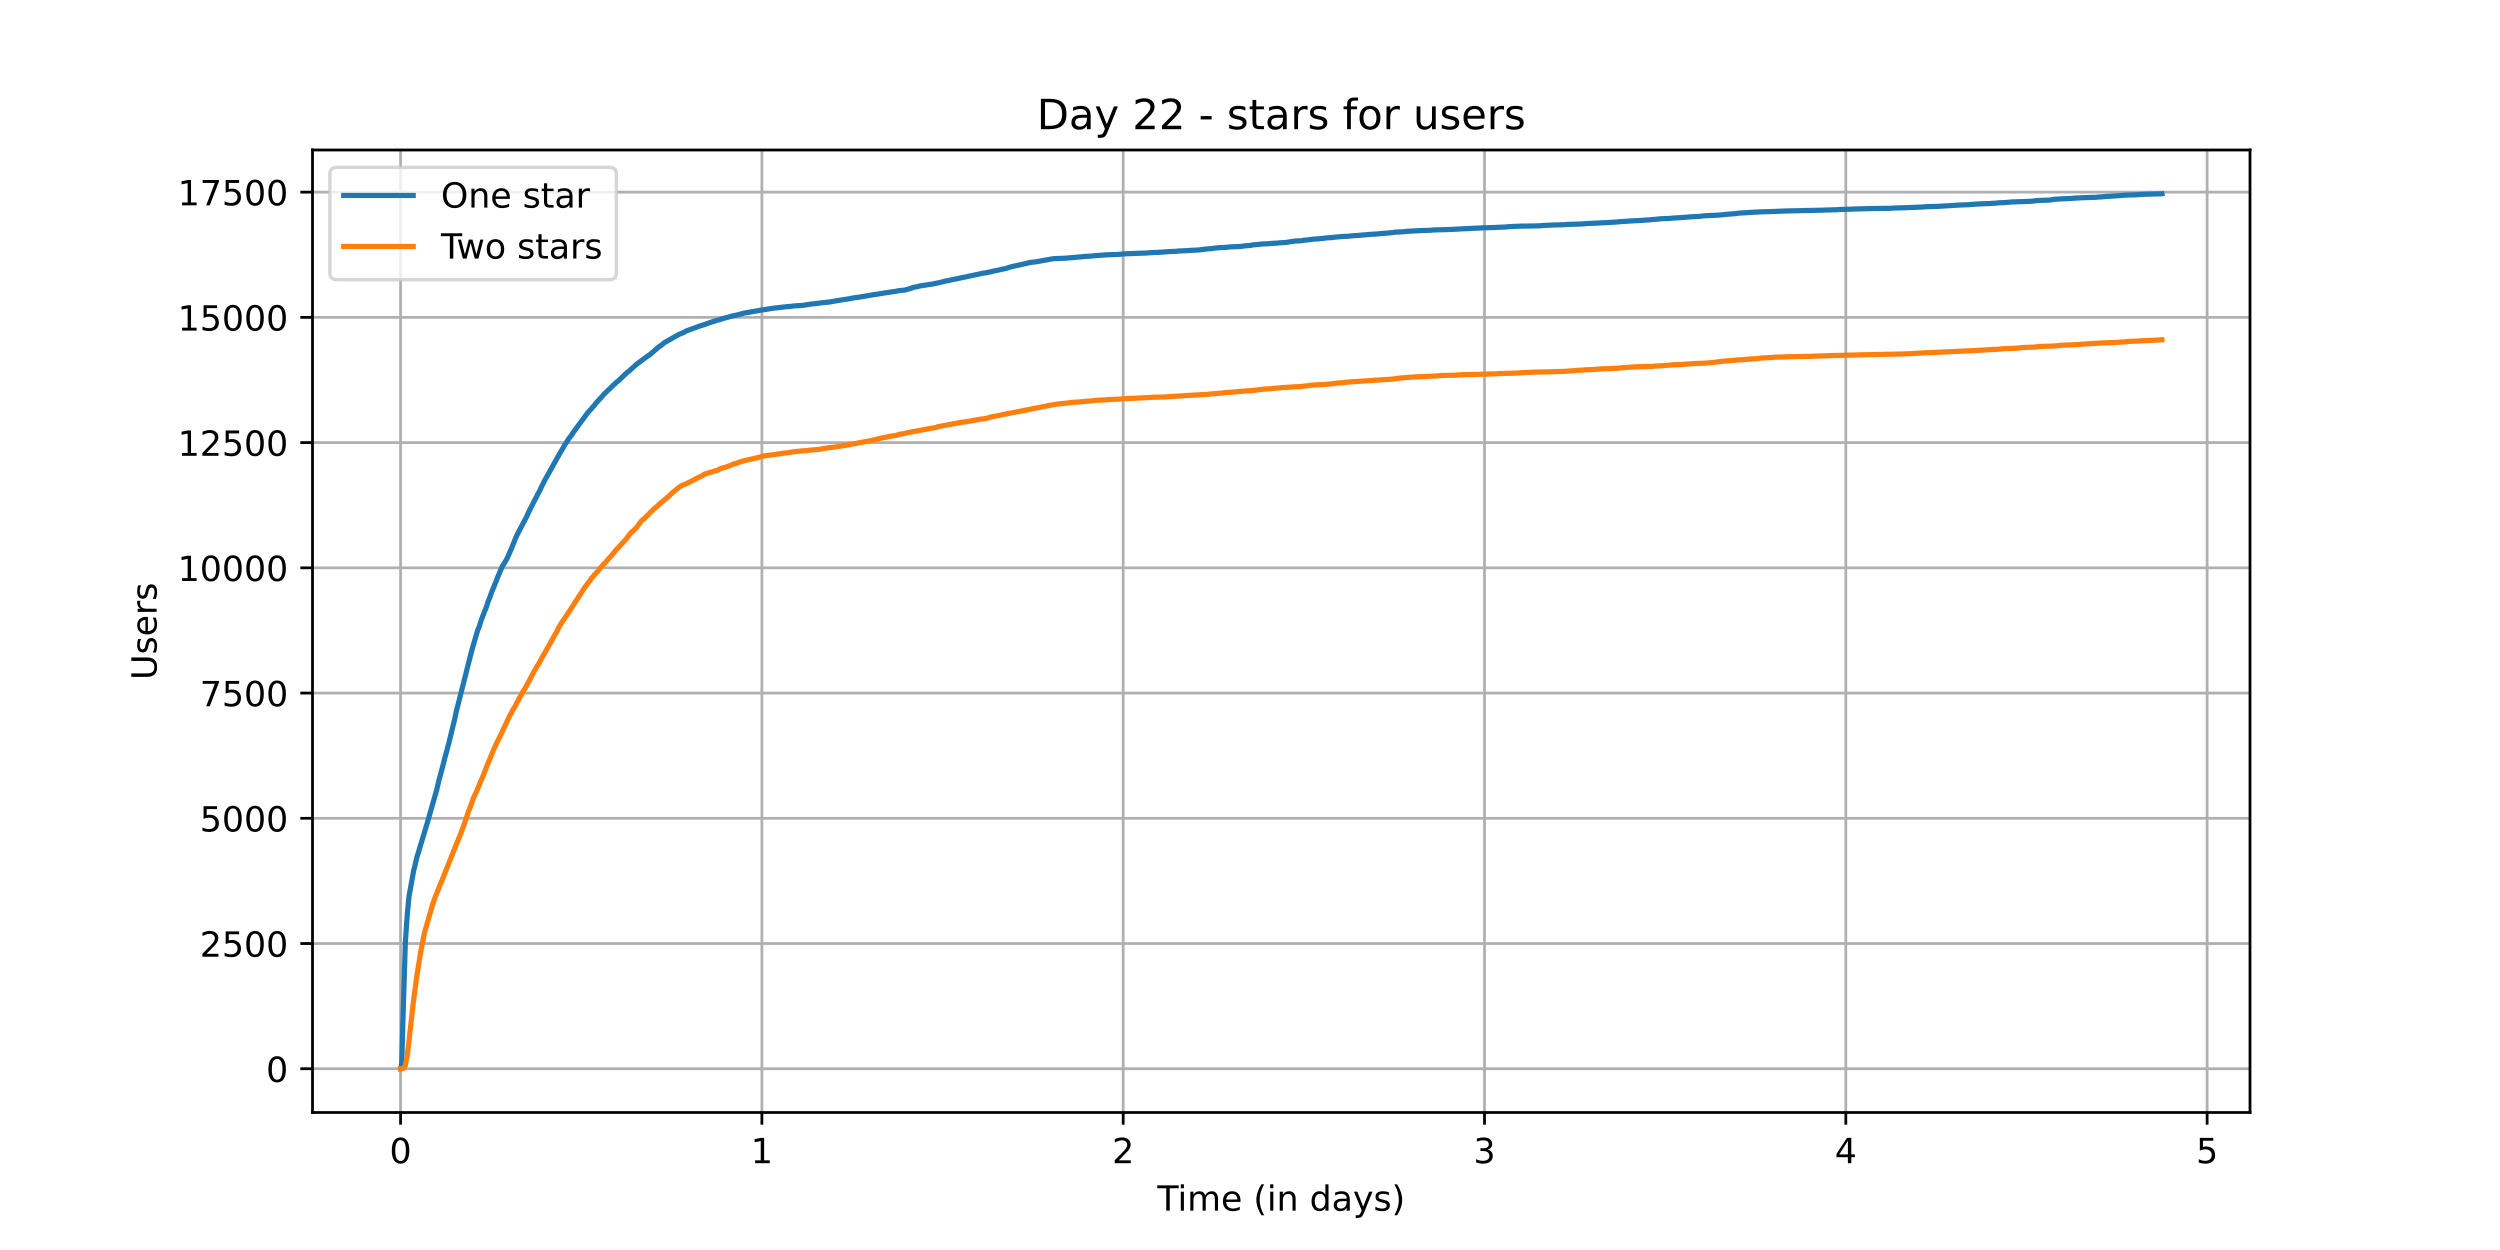 <?xml version="1.0" encoding="utf-8" standalone="no"?>
<!DOCTYPE svg PUBLIC "-//W3C//DTD SVG 1.1//EN"
  "http://www.w3.org/Graphics/SVG/1.1/DTD/svg11.dtd">
<!-- Created with matplotlib (https://matplotlib.org/) -->
<svg height="360pt" version="1.1" viewBox="0 0 720 360" width="720pt" xmlns="http://www.w3.org/2000/svg" xmlns:xlink="http://www.w3.org/1999/xlink">
 <defs>
  <style type="text/css">*{stroke-linecap:butt;stroke-linejoin:round;}</style>
 </defs>
 <g id="figure_1">
  <g id="patch_1">
   <path d="M 0 360 
L 720 360 
L 720 0 
L 0 0 
z
" style="fill:#ffffff;"/>
  </g>
  <g id="axes_1">
   <g id="patch_2">
    <path d="M 90 320.4 
L 648 320.4 
L 648 43.2 
L 90 43.2 
z
" style="fill:#ffffff;"/>
   </g>
   <g id="matplotlib.axis_1">
    <g id="xtick_1">
     <g id="line2d_1">
      <path clip-path="url(#pe15bde3915)" d="M 115.364 320.4 
L 115.364 43.2 
" style="fill:none;stroke:#b0b0b0;stroke-linecap:square;stroke-width:0.8;"/>
     </g>
     <g id="line2d_2">
      <defs>
       <path d="M 0 0 
L 0 3.5 
" id="m583ddffaab" style="stroke:#000000;stroke-width:0.8;"/>
      </defs>
      <g>
       <use style="stroke:#000000;stroke-width:0.8;" x="115.364" xlink:href="#m583ddffaab" y="320.4"/>
      </g>
     </g>
     <g id="text_1">
      <!-- 0 -->
      <g transform="translate(112.182 334.998)scale(0.1 -0.1)">
       <defs>
        <path d="M 31.781 66.406 
Q 24.172 66.406 20.328 58.906 
Q 16.5 51.422 16.5 36.375 
Q 16.5 21.391 20.328 13.891 
Q 24.172 6.391 31.781 6.391 
Q 39.453 6.391 43.281 13.891 
Q 47.125 21.391 47.125 36.375 
Q 47.125 51.422 43.281 58.906 
Q 39.453 66.406 31.781 66.406 
z
M 31.781 74.219 
Q 44.047 74.219 50.516 64.516 
Q 56.984 54.828 56.984 36.375 
Q 56.984 17.969 50.516 8.266 
Q 44.047 -1.422 31.781 -1.422 
Q 19.531 -1.422 13.062 8.266 
Q 6.594 17.969 6.594 36.375 
Q 6.594 54.828 13.062 64.516 
Q 19.531 74.219 31.781 74.219 
z
" id="DejaVuSans-48"/>
       </defs>
       <use xlink:href="#DejaVuSans-48"/>
      </g>
     </g>
    </g>
    <g id="xtick_2">
     <g id="line2d_3">
      <path clip-path="url(#pe15bde3915)" d="M 219.422 320.4 
L 219.422 43.2 
" style="fill:none;stroke:#b0b0b0;stroke-linecap:square;stroke-width:0.8;"/>
     </g>
     <g id="line2d_4">
      <g>
       <use style="stroke:#000000;stroke-width:0.8;" x="219.422" xlink:href="#m583ddffaab" y="320.4"/>
      </g>
     </g>
     <g id="text_2">
      <!-- 1 -->
      <g transform="translate(216.24 334.998)scale(0.1 -0.1)">
       <defs>
        <path d="M 12.406 8.297 
L 28.516 8.297 
L 28.516 63.922 
L 10.984 60.406 
L 10.984 69.391 
L 28.422 72.906 
L 38.281 72.906 
L 38.281 8.297 
L 54.391 8.297 
L 54.391 0 
L 12.406 0 
z
" id="DejaVuSans-49"/>
       </defs>
       <use xlink:href="#DejaVuSans-49"/>
      </g>
     </g>
    </g>
    <g id="xtick_3">
     <g id="line2d_5">
      <path clip-path="url(#pe15bde3915)" d="M 323.479 320.4 
L 323.479 43.2 
" style="fill:none;stroke:#b0b0b0;stroke-linecap:square;stroke-width:0.8;"/>
     </g>
     <g id="line2d_6">
      <g>
       <use style="stroke:#000000;stroke-width:0.8;" x="323.479" xlink:href="#m583ddffaab" y="320.4"/>
      </g>
     </g>
     <g id="text_3">
      <!-- 2 -->
      <g transform="translate(320.298 334.998)scale(0.1 -0.1)">
       <defs>
        <path d="M 19.188 8.297 
L 53.609 8.297 
L 53.609 0 
L 7.328 0 
L 7.328 8.297 
Q 12.938 14.109 22.625 23.891 
Q 32.328 33.688 34.812 36.531 
Q 39.547 41.844 41.422 45.531 
Q 43.312 49.219 43.312 52.781 
Q 43.312 58.594 39.234 62.25 
Q 35.156 65.922 28.609 65.922 
Q 23.969 65.922 18.812 64.312 
Q 13.672 62.703 7.812 59.422 
L 7.812 69.391 
Q 13.766 71.781 18.938 73 
Q 24.125 74.219 28.422 74.219 
Q 39.75 74.219 46.484 68.547 
Q 53.219 62.891 53.219 53.422 
Q 53.219 48.922 51.531 44.891 
Q 49.859 40.875 45.406 35.406 
Q 44.188 33.984 37.641 27.219 
Q 31.109 20.453 19.188 8.297 
z
" id="DejaVuSans-50"/>
       </defs>
       <use xlink:href="#DejaVuSans-50"/>
      </g>
     </g>
    </g>
    <g id="xtick_4">
     <g id="line2d_7">
      <path clip-path="url(#pe15bde3915)" d="M 427.537 320.4 
L 427.537 43.2 
" style="fill:none;stroke:#b0b0b0;stroke-linecap:square;stroke-width:0.8;"/>
     </g>
     <g id="line2d_8">
      <g>
       <use style="stroke:#000000;stroke-width:0.8;" x="427.537" xlink:href="#m583ddffaab" y="320.4"/>
      </g>
     </g>
     <g id="text_4">
      <!-- 3 -->
      <g transform="translate(424.356 334.998)scale(0.1 -0.1)">
       <defs>
        <path d="M 40.578 39.312 
Q 47.656 37.797 51.625 33 
Q 55.609 28.219 55.609 21.188 
Q 55.609 10.406 48.188 4.484 
Q 40.766 -1.422 27.094 -1.422 
Q 22.516 -1.422 17.656 -0.516 
Q 12.797 0.391 7.625 2.203 
L 7.625 11.719 
Q 11.719 9.328 16.594 8.109 
Q 21.484 6.891 26.812 6.891 
Q 36.078 6.891 40.938 10.547 
Q 45.797 14.203 45.797 21.188 
Q 45.797 27.641 41.281 31.266 
Q 36.766 34.906 28.719 34.906 
L 20.219 34.906 
L 20.219 43.016 
L 29.109 43.016 
Q 36.375 43.016 40.234 45.922 
Q 44.094 48.828 44.094 54.297 
Q 44.094 59.906 40.109 62.906 
Q 36.141 65.922 28.719 65.922 
Q 24.656 65.922 20.016 65.031 
Q 15.375 64.156 9.812 62.312 
L 9.812 71.094 
Q 15.438 72.656 20.344 73.438 
Q 25.25 74.219 29.594 74.219 
Q 40.828 74.219 47.359 69.109 
Q 53.906 64.016 53.906 55.328 
Q 53.906 49.266 50.438 45.094 
Q 46.969 40.922 40.578 39.312 
z
" id="DejaVuSans-51"/>
       </defs>
       <use xlink:href="#DejaVuSans-51"/>
      </g>
     </g>
    </g>
    <g id="xtick_5">
     <g id="line2d_9">
      <path clip-path="url(#pe15bde3915)" d="M 531.595 320.4 
L 531.595 43.2 
" style="fill:none;stroke:#b0b0b0;stroke-linecap:square;stroke-width:0.8;"/>
     </g>
     <g id="line2d_10">
      <g>
       <use style="stroke:#000000;stroke-width:0.8;" x="531.595" xlink:href="#m583ddffaab" y="320.4"/>
      </g>
     </g>
     <g id="text_5">
      <!-- 4 -->
      <g transform="translate(528.414 334.998)scale(0.1 -0.1)">
       <defs>
        <path d="M 37.797 64.312 
L 12.891 25.391 
L 37.797 25.391 
z
M 35.203 72.906 
L 47.609 72.906 
L 47.609 25.391 
L 58.016 25.391 
L 58.016 17.188 
L 47.609 17.188 
L 47.609 0 
L 37.797 0 
L 37.797 17.188 
L 4.891 17.188 
L 4.891 26.703 
z
" id="DejaVuSans-52"/>
       </defs>
       <use xlink:href="#DejaVuSans-52"/>
      </g>
     </g>
    </g>
    <g id="xtick_6">
     <g id="line2d_11">
      <path clip-path="url(#pe15bde3915)" d="M 635.653 320.4 
L 635.653 43.2 
" style="fill:none;stroke:#b0b0b0;stroke-linecap:square;stroke-width:0.8;"/>
     </g>
     <g id="line2d_12">
      <g>
       <use style="stroke:#000000;stroke-width:0.8;" x="635.653" xlink:href="#m583ddffaab" y="320.4"/>
      </g>
     </g>
     <g id="text_6">
      <!-- 5 -->
      <g transform="translate(632.472 334.998)scale(0.1 -0.1)">
       <defs>
        <path d="M 10.797 72.906 
L 49.516 72.906 
L 49.516 64.594 
L 19.828 64.594 
L 19.828 46.734 
Q 21.969 47.469 24.109 47.828 
Q 26.266 48.188 28.422 48.188 
Q 40.625 48.188 47.75 41.5 
Q 54.891 34.812 54.891 23.391 
Q 54.891 11.625 47.562 5.094 
Q 40.234 -1.422 26.906 -1.422 
Q 22.312 -1.422 17.547 -0.641 
Q 12.797 0.141 7.719 1.703 
L 7.719 11.625 
Q 12.109 9.234 16.797 8.062 
Q 21.484 6.891 26.703 6.891 
Q 35.156 6.891 40.078 11.328 
Q 45.016 15.766 45.016 23.391 
Q 45.016 31 40.078 35.438 
Q 35.156 39.891 26.703 39.891 
Q 22.75 39.891 18.812 39.016 
Q 14.891 38.141 10.797 36.281 
z
" id="DejaVuSans-53"/>
       </defs>
       <use xlink:href="#DejaVuSans-53"/>
      </g>
     </g>
    </g>
    <g id="text_7">
     <!-- Time (in days) -->
     <g transform="translate(333.327 348.677)scale(0.1 -0.1)">
      <defs>
       <path d="M -0.297 72.906 
L 61.375 72.906 
L 61.375 64.594 
L 35.5 64.594 
L 35.5 0 
L 25.594 0 
L 25.594 64.594 
L -0.297 64.594 
z
" id="DejaVuSans-84"/>
       <path d="M 9.422 54.688 
L 18.406 54.688 
L 18.406 0 
L 9.422 0 
z
M 9.422 75.984 
L 18.406 75.984 
L 18.406 64.594 
L 9.422 64.594 
z
" id="DejaVuSans-105"/>
       <path d="M 52 44.188 
Q 55.375 50.25 60.062 53.125 
Q 64.75 56 71.094 56 
Q 79.641 56 84.281 50.016 
Q 88.922 44.047 88.922 33.016 
L 88.922 0 
L 79.891 0 
L 79.891 32.719 
Q 79.891 40.578 77.094 44.375 
Q 74.312 48.188 68.609 48.188 
Q 61.625 48.188 57.562 43.547 
Q 53.516 38.922 53.516 30.906 
L 53.516 0 
L 44.484 0 
L 44.484 32.719 
Q 44.484 40.625 41.703 44.406 
Q 38.922 48.188 33.109 48.188 
Q 26.219 48.188 22.156 43.531 
Q 18.109 38.875 18.109 30.906 
L 18.109 0 
L 9.078 0 
L 9.078 54.688 
L 18.109 54.688 
L 18.109 46.188 
Q 21.188 51.219 25.484 53.609 
Q 29.781 56 35.688 56 
Q 41.656 56 45.828 52.969 
Q 50 49.953 52 44.188 
z
" id="DejaVuSans-109"/>
       <path d="M 56.203 29.594 
L 56.203 25.203 
L 14.891 25.203 
Q 15.484 15.922 20.484 11.062 
Q 25.484 6.203 34.422 6.203 
Q 39.594 6.203 44.453 7.469 
Q 49.312 8.734 54.109 11.281 
L 54.109 2.781 
Q 49.266 0.734 44.188 -0.344 
Q 39.109 -1.422 33.891 -1.422 
Q 20.797 -1.422 13.156 6.188 
Q 5.516 13.812 5.516 26.812 
Q 5.516 40.234 12.766 48.109 
Q 20.016 56 32.328 56 
Q 43.359 56 49.781 48.891 
Q 56.203 41.797 56.203 29.594 
z
M 47.219 32.234 
Q 47.125 39.594 43.094 43.984 
Q 39.062 48.391 32.422 48.391 
Q 24.906 48.391 20.391 44.141 
Q 15.875 39.891 15.188 32.172 
z
" id="DejaVuSans-101"/>
       <path id="DejaVuSans-32"/>
       <path d="M 31 75.875 
Q 24.469 64.656 21.281 53.656 
Q 18.109 42.672 18.109 31.391 
Q 18.109 20.125 21.312 9.062 
Q 24.516 -2 31 -13.188 
L 23.188 -13.188 
Q 15.875 -1.703 12.234 9.375 
Q 8.594 20.453 8.594 31.391 
Q 8.594 42.281 12.203 53.312 
Q 15.828 64.359 23.188 75.875 
z
" id="DejaVuSans-40"/>
       <path d="M 54.891 33.016 
L 54.891 0 
L 45.906 0 
L 45.906 32.719 
Q 45.906 40.484 42.875 44.328 
Q 39.844 48.188 33.797 48.188 
Q 26.516 48.188 22.312 43.547 
Q 18.109 38.922 18.109 30.906 
L 18.109 0 
L 9.078 0 
L 9.078 54.688 
L 18.109 54.688 
L 18.109 46.188 
Q 21.344 51.125 25.703 53.562 
Q 30.078 56 35.797 56 
Q 45.219 56 50.047 50.172 
Q 54.891 44.344 54.891 33.016 
z
" id="DejaVuSans-110"/>
       <path d="M 45.406 46.391 
L 45.406 75.984 
L 54.391 75.984 
L 54.391 0 
L 45.406 0 
L 45.406 8.203 
Q 42.578 3.328 38.25 0.953 
Q 33.938 -1.422 27.875 -1.422 
Q 17.969 -1.422 11.734 6.484 
Q 5.516 14.406 5.516 27.297 
Q 5.516 40.188 11.734 48.094 
Q 17.969 56 27.875 56 
Q 33.938 56 38.25 53.625 
Q 42.578 51.266 45.406 46.391 
z
M 14.797 27.297 
Q 14.797 17.391 18.875 11.75 
Q 22.953 6.109 30.078 6.109 
Q 37.203 6.109 41.297 11.75 
Q 45.406 17.391 45.406 27.297 
Q 45.406 37.203 41.297 42.844 
Q 37.203 48.484 30.078 48.484 
Q 22.953 48.484 18.875 42.844 
Q 14.797 37.203 14.797 27.297 
z
" id="DejaVuSans-100"/>
       <path d="M 34.281 27.484 
Q 23.391 27.484 19.188 25 
Q 14.984 22.516 14.984 16.5 
Q 14.984 11.719 18.141 8.906 
Q 21.297 6.109 26.703 6.109 
Q 34.188 6.109 38.703 11.406 
Q 43.219 16.703 43.219 25.484 
L 43.219 27.484 
z
M 52.203 31.203 
L 52.203 0 
L 43.219 0 
L 43.219 8.297 
Q 40.141 3.328 35.547 0.953 
Q 30.953 -1.422 24.312 -1.422 
Q 15.922 -1.422 10.953 3.297 
Q 6 8.016 6 15.922 
Q 6 25.141 12.172 29.828 
Q 18.359 34.516 30.609 34.516 
L 43.219 34.516 
L 43.219 35.406 
Q 43.219 41.609 39.141 45 
Q 35.062 48.391 27.688 48.391 
Q 23 48.391 18.547 47.266 
Q 14.109 46.141 10.016 43.891 
L 10.016 52.203 
Q 14.938 54.109 19.578 55.047 
Q 24.219 56 28.609 56 
Q 40.484 56 46.344 49.844 
Q 52.203 43.703 52.203 31.203 
z
" id="DejaVuSans-97"/>
       <path d="M 32.172 -5.078 
Q 28.375 -14.844 24.75 -17.812 
Q 21.141 -20.797 15.094 -20.797 
L 7.906 -20.797 
L 7.906 -13.281 
L 13.188 -13.281 
Q 16.891 -13.281 18.938 -11.516 
Q 21 -9.766 23.484 -3.219 
L 25.094 0.875 
L 2.984 54.688 
L 12.5 54.688 
L 29.594 11.922 
L 46.688 54.688 
L 56.203 54.688 
z
" id="DejaVuSans-121"/>
       <path d="M 44.281 53.078 
L 44.281 44.578 
Q 40.484 46.531 36.375 47.5 
Q 32.281 48.484 27.875 48.484 
Q 21.188 48.484 17.844 46.438 
Q 14.5 44.391 14.5 40.281 
Q 14.5 37.156 16.891 35.375 
Q 19.281 33.594 26.516 31.984 
L 29.594 31.297 
Q 39.156 29.25 43.188 25.516 
Q 47.219 21.781 47.219 15.094 
Q 47.219 7.469 41.188 3.016 
Q 35.156 -1.422 24.609 -1.422 
Q 20.219 -1.422 15.453 -0.562 
Q 10.688 0.297 5.422 2 
L 5.422 11.281 
Q 10.406 8.688 15.234 7.391 
Q 20.062 6.109 24.812 6.109 
Q 31.156 6.109 34.562 8.281 
Q 37.984 10.453 37.984 14.406 
Q 37.984 18.062 35.516 20.016 
Q 33.062 21.969 24.703 23.781 
L 21.578 24.516 
Q 13.234 26.266 9.516 29.906 
Q 5.812 33.547 5.812 39.891 
Q 5.812 47.609 11.281 51.797 
Q 16.75 56 26.812 56 
Q 31.781 56 36.172 55.266 
Q 40.578 54.547 44.281 53.078 
z
" id="DejaVuSans-115"/>
       <path d="M 8.016 75.875 
L 15.828 75.875 
Q 23.141 64.359 26.781 53.312 
Q 30.422 42.281 30.422 31.391 
Q 30.422 20.453 26.781 9.375 
Q 23.141 -1.703 15.828 -13.188 
L 8.016 -13.188 
Q 14.5 -2 17.703 9.062 
Q 20.906 20.125 20.906 31.391 
Q 20.906 42.672 17.703 53.656 
Q 14.5 64.656 8.016 75.875 
z
" id="DejaVuSans-41"/>
      </defs>
      <use xlink:href="#DejaVuSans-84"/>
      <use x="57.959" xlink:href="#DejaVuSans-105"/>
      <use x="85.742" xlink:href="#DejaVuSans-109"/>
      <use x="183.154" xlink:href="#DejaVuSans-101"/>
      <use x="244.678" xlink:href="#DejaVuSans-32"/>
      <use x="276.465" xlink:href="#DejaVuSans-40"/>
      <use x="315.479" xlink:href="#DejaVuSans-105"/>
      <use x="343.262" xlink:href="#DejaVuSans-110"/>
      <use x="406.641" xlink:href="#DejaVuSans-32"/>
      <use x="438.428" xlink:href="#DejaVuSans-100"/>
      <use x="501.904" xlink:href="#DejaVuSans-97"/>
      <use x="563.184" xlink:href="#DejaVuSans-121"/>
      <use x="622.363" xlink:href="#DejaVuSans-115"/>
      <use x="674.463" xlink:href="#DejaVuSans-41"/>
     </g>
    </g>
   </g>
   <g id="matplotlib.axis_2">
    <g id="ytick_1">
     <g id="line2d_13">
      <path clip-path="url(#pe15bde3915)" d="M 90 307.8 
L 648 307.8 
" style="fill:none;stroke:#b0b0b0;stroke-linecap:square;stroke-width:0.8;"/>
     </g>
     <g id="line2d_14">
      <defs>
       <path d="M 0 0 
L -3.5 0 
" id="m3db4c69e76" style="stroke:#000000;stroke-width:0.8;"/>
      </defs>
      <g>
       <use style="stroke:#000000;stroke-width:0.8;" x="90" xlink:href="#m3db4c69e76" y="307.8"/>
      </g>
     </g>
     <g id="text_8">
      <!-- 0 -->
      <g transform="translate(76.638 311.599)scale(0.1 -0.1)">
       <use xlink:href="#DejaVuSans-48"/>
      </g>
     </g>
    </g>
    <g id="ytick_2">
     <g id="line2d_15">
      <path clip-path="url(#pe15bde3915)" d="M 90 271.734 
L 648 271.734 
" style="fill:none;stroke:#b0b0b0;stroke-linecap:square;stroke-width:0.8;"/>
     </g>
     <g id="line2d_16">
      <g>
       <use style="stroke:#000000;stroke-width:0.8;" x="90" xlink:href="#m3db4c69e76" y="271.734"/>
      </g>
     </g>
     <g id="text_9">
      <!-- 2500 -->
      <g transform="translate(57.55 275.533)scale(0.1 -0.1)">
       <use xlink:href="#DejaVuSans-50"/>
       <use x="63.623" xlink:href="#DejaVuSans-53"/>
       <use x="127.246" xlink:href="#DejaVuSans-48"/>
       <use x="190.869" xlink:href="#DejaVuSans-48"/>
      </g>
     </g>
    </g>
    <g id="ytick_3">
     <g id="line2d_17">
      <path clip-path="url(#pe15bde3915)" d="M 90 235.668 
L 648 235.668 
" style="fill:none;stroke:#b0b0b0;stroke-linecap:square;stroke-width:0.8;"/>
     </g>
     <g id="line2d_18">
      <g>
       <use style="stroke:#000000;stroke-width:0.8;" x="90" xlink:href="#m3db4c69e76" y="235.668"/>
      </g>
     </g>
     <g id="text_10">
      <!-- 5000 -->
      <g transform="translate(57.55 239.467)scale(0.1 -0.1)">
       <use xlink:href="#DejaVuSans-53"/>
       <use x="63.623" xlink:href="#DejaVuSans-48"/>
       <use x="127.246" xlink:href="#DejaVuSans-48"/>
       <use x="190.869" xlink:href="#DejaVuSans-48"/>
      </g>
     </g>
    </g>
    <g id="ytick_4">
     <g id="line2d_19">
      <path clip-path="url(#pe15bde3915)" d="M 90 199.602 
L 648 199.602 
" style="fill:none;stroke:#b0b0b0;stroke-linecap:square;stroke-width:0.8;"/>
     </g>
     <g id="line2d_20">
      <g>
       <use style="stroke:#000000;stroke-width:0.8;" x="90" xlink:href="#m3db4c69e76" y="199.602"/>
      </g>
     </g>
     <g id="text_11">
      <!-- 7500 -->
      <g transform="translate(57.55 203.401)scale(0.1 -0.1)">
       <defs>
        <path d="M 8.203 72.906 
L 55.078 72.906 
L 55.078 68.703 
L 28.609 0 
L 18.312 0 
L 43.219 64.594 
L 8.203 64.594 
z
" id="DejaVuSans-55"/>
       </defs>
       <use xlink:href="#DejaVuSans-55"/>
       <use x="63.623" xlink:href="#DejaVuSans-53"/>
       <use x="127.246" xlink:href="#DejaVuSans-48"/>
       <use x="190.869" xlink:href="#DejaVuSans-48"/>
      </g>
     </g>
    </g>
    <g id="ytick_5">
     <g id="line2d_21">
      <path clip-path="url(#pe15bde3915)" d="M 90 163.536 
L 648 163.536 
" style="fill:none;stroke:#b0b0b0;stroke-linecap:square;stroke-width:0.8;"/>
     </g>
     <g id="line2d_22">
      <g>
       <use style="stroke:#000000;stroke-width:0.8;" x="90" xlink:href="#m3db4c69e76" y="163.536"/>
      </g>
     </g>
     <g id="text_12">
      <!-- 10000 -->
      <g transform="translate(51.188 167.335)scale(0.1 -0.1)">
       <use xlink:href="#DejaVuSans-49"/>
       <use x="63.623" xlink:href="#DejaVuSans-48"/>
       <use x="127.246" xlink:href="#DejaVuSans-48"/>
       <use x="190.869" xlink:href="#DejaVuSans-48"/>
       <use x="254.492" xlink:href="#DejaVuSans-48"/>
      </g>
     </g>
    </g>
    <g id="ytick_6">
     <g id="line2d_23">
      <path clip-path="url(#pe15bde3915)" d="M 90 127.47 
L 648 127.47 
" style="fill:none;stroke:#b0b0b0;stroke-linecap:square;stroke-width:0.8;"/>
     </g>
     <g id="line2d_24">
      <g>
       <use style="stroke:#000000;stroke-width:0.8;" x="90" xlink:href="#m3db4c69e76" y="127.47"/>
      </g>
     </g>
     <g id="text_13">
      <!-- 12500 -->
      <g transform="translate(51.188 131.269)scale(0.1 -0.1)">
       <use xlink:href="#DejaVuSans-49"/>
       <use x="63.623" xlink:href="#DejaVuSans-50"/>
       <use x="127.246" xlink:href="#DejaVuSans-53"/>
       <use x="190.869" xlink:href="#DejaVuSans-48"/>
       <use x="254.492" xlink:href="#DejaVuSans-48"/>
      </g>
     </g>
    </g>
    <g id="ytick_7">
     <g id="line2d_25">
      <path clip-path="url(#pe15bde3915)" d="M 90 91.404 
L 648 91.404 
" style="fill:none;stroke:#b0b0b0;stroke-linecap:square;stroke-width:0.8;"/>
     </g>
     <g id="line2d_26">
      <g>
       <use style="stroke:#000000;stroke-width:0.8;" x="90" xlink:href="#m3db4c69e76" y="91.404"/>
      </g>
     </g>
     <g id="text_14">
      <!-- 15000 -->
      <g transform="translate(51.188 95.204)scale(0.1 -0.1)">
       <use xlink:href="#DejaVuSans-49"/>
       <use x="63.623" xlink:href="#DejaVuSans-53"/>
       <use x="127.246" xlink:href="#DejaVuSans-48"/>
       <use x="190.869" xlink:href="#DejaVuSans-48"/>
       <use x="254.492" xlink:href="#DejaVuSans-48"/>
      </g>
     </g>
    </g>
    <g id="ytick_8">
     <g id="line2d_27">
      <path clip-path="url(#pe15bde3915)" d="M 90 55.338 
L 648 55.338 
" style="fill:none;stroke:#b0b0b0;stroke-linecap:square;stroke-width:0.8;"/>
     </g>
     <g id="line2d_28">
      <g>
       <use style="stroke:#000000;stroke-width:0.8;" x="90" xlink:href="#m3db4c69e76" y="55.338"/>
      </g>
     </g>
     <g id="text_15">
      <!-- 17500 -->
      <g transform="translate(51.188 59.138)scale(0.1 -0.1)">
       <use xlink:href="#DejaVuSans-49"/>
       <use x="63.623" xlink:href="#DejaVuSans-55"/>
       <use x="127.246" xlink:href="#DejaVuSans-53"/>
       <use x="190.869" xlink:href="#DejaVuSans-48"/>
       <use x="254.492" xlink:href="#DejaVuSans-48"/>
      </g>
     </g>
    </g>
    <g id="text_16">
     <!-- Users -->
     <g transform="translate(45.108 195.801)rotate(-90)scale(0.1 -0.1)">
      <defs>
       <path d="M 8.688 72.906 
L 18.609 72.906 
L 18.609 28.609 
Q 18.609 16.891 22.844 11.734 
Q 27.094 6.594 36.625 6.594 
Q 46.094 6.594 50.344 11.734 
Q 54.594 16.891 54.594 28.609 
L 54.594 72.906 
L 64.5 72.906 
L 64.5 27.391 
Q 64.5 13.141 57.438 5.859 
Q 50.391 -1.422 36.625 -1.422 
Q 22.797 -1.422 15.734 5.859 
Q 8.688 13.141 8.688 27.391 
z
" id="DejaVuSans-85"/>
       <path d="M 41.109 46.297 
Q 39.594 47.172 37.812 47.578 
Q 36.031 48 33.891 48 
Q 26.266 48 22.188 43.047 
Q 18.109 38.094 18.109 28.812 
L 18.109 0 
L 9.078 0 
L 9.078 54.688 
L 18.109 54.688 
L 18.109 46.188 
Q 20.953 51.172 25.484 53.578 
Q 30.031 56 36.531 56 
Q 37.453 56 38.578 55.875 
Q 39.703 55.766 41.062 55.516 
z
" id="DejaVuSans-114"/>
      </defs>
      <use xlink:href="#DejaVuSans-85"/>
      <use x="73.193" xlink:href="#DejaVuSans-115"/>
      <use x="125.293" xlink:href="#DejaVuSans-101"/>
      <use x="186.816" xlink:href="#DejaVuSans-114"/>
      <use x="227.93" xlink:href="#DejaVuSans-115"/>
     </g>
    </g>
   </g>
   <g id="line2d_29">
    <path clip-path="url(#pe15bde3915)" d="M 115.364 307.8 
L 115.514 307.8 
L 115.585 307.627 
L 115.729 305.362 
L 116.015 294.845 
L 116.732 271.518 
L 117.304 263.266 
L 117.806 258.101 
L 119.166 250.571 
L 119.309 250.109 
L 120.097 246.776 
L 120.456 245.637 
L 123.32 236.115 
L 123.677 234.817 
L 124.323 232.552 
L 125.755 227.56 
L 126.399 224.791 
L 126.686 223.752 
L 127.76 219.727 
L 128.19 217.967 
L 128.691 216.207 
L 129.12 214.476 
L 129.192 214.331 
L 129.479 213.12 
L 130.911 207.263 
L 131.484 204.565 
L 131.842 203.238 
L 135.566 188.537 
L 135.995 186.878 
L 137.57 181.526 
L 138 180.502 
L 138.644 178.453 
L 138.788 178.121 
L 139.289 176.78 
L 139.718 175.698 
L 140.148 174.645 
L 140.506 173.418 
L 141.079 172.033 
L 141.653 170.389 
L 143.012 167.085 
L 143.442 165.917 
L 143.729 165.296 
L 144.731 162.945 
L 145.089 162.498 
L 145.448 161.819 
L 145.734 161.43 
L 146.306 160.233 
L 147.237 158.126 
L 147.811 156.669 
L 148.096 156.02 
L 148.526 154.852 
L 148.598 154.779 
L 148.956 153.943 
L 151.606 148.937 
L 152.107 147.826 
L 152.537 146.917 
L 154.04 143.96 
L 154.255 143.556 
L 154.541 143.065 
L 154.827 142.387 
L 155.043 142.055 
L 155.544 141.118 
L 156.045 139.935 
L 156.332 139.459 
L 156.833 138.434 
L 161.273 130.485 
L 161.416 130.269 
L 161.918 129.418 
L 162.491 128.408 
L 163.636 126.605 
L 164.137 125.912 
L 164.567 125.364 
L 165.284 124.282 
L 169.367 118.713 
L 169.581 118.526 
L 169.868 118.194 
L 170.226 117.819 
L 170.369 117.689 
L 170.655 117.271 
L 171.157 116.78 
L 171.587 116.146 
L 173.449 114.14 
L 173.807 113.664 
L 176.959 110.635 
L 177.03 110.635 
L 177.389 110.216 
L 177.89 109.841 
L 178.106 109.654 
L 180.541 107.331 
L 181.114 106.913 
L 181.401 106.653 
L 181.758 106.321 
L 183.048 105.181 
L 183.406 104.85 
L 183.622 104.677 
L 184.051 104.388 
L 184.839 103.782 
L 185.126 103.566 
L 185.269 103.465 
L 186.701 102.412 
L 186.917 102.354 
L 189.424 100.176 
L 189.711 99.93 
L 189.854 99.858 
L 190.141 99.598 
L 190.426 99.454 
L 191.358 98.675 
L 194.296 97.016 
L 194.797 96.713 
L 195.227 96.497 
L 195.441 96.353 
L 196.158 96.05 
L 196.659 95.862 
L 196.874 95.775 
L 197.232 95.559 
L 197.519 95.372 
L 198.092 95.155 
L 201.028 94.073 
L 201.817 93.814 
L 203.106 93.41 
L 203.607 93.208 
L 205.255 92.645 
L 205.541 92.544 
L 206.473 92.255 
L 207.045 92.126 
L 207.404 92.039 
L 207.619 91.909 
L 208.049 91.808 
L 208.551 91.635 
L 208.98 91.534 
L 210.126 91.217 
L 210.484 91.087 
L 210.985 91 
L 211.344 90.899 
L 211.916 90.798 
L 213.85 90.308 
L 214.136 90.207 
L 218.718 89.399 
L 219.148 89.327 
L 219.435 89.284 
L 220.079 89.183 
L 222.872 88.735 
L 223.874 88.649 
L 224.304 88.591 
L 225.092 88.49 
L 226.095 88.389 
L 227.026 88.288 
L 227.885 88.216 
L 228.601 88.115 
L 229.389 88.057 
L 230.892 87.971 
L 231.251 87.942 
L 233.685 87.552 
L 234.688 87.466 
L 235.117 87.394 
L 235.905 87.307 
L 236.191 87.25 
L 237.409 87.12 
L 238.627 87.019 
L 242.135 86.413 
L 242.708 86.341 
L 243.066 86.254 
L 243.997 86.153 
L 244.499 86.052 
L 245 85.98 
L 245.287 85.879 
L 245.859 85.807 
L 246.218 85.72 
L 247.22 85.619 
L 251.231 84.927 
L 251.881 84.826 
L 253.869 84.523 
L 254.37 84.422 
L 255.085 84.321 
L 257.234 84.004 
L 257.949 83.903 
L 258.523 83.787 
L 258.953 83.701 
L 259.31 83.657 
L 260.528 83.556 
L 261.387 83.326 
L 262.389 83.037 
L 262.604 82.936 
L 263.32 82.691 
L 263.75 82.633 
L 264.323 82.547 
L 264.537 82.446 
L 265.038 82.345 
L 267.831 81.897 
L 268.619 81.796 
L 269.263 81.652 
L 269.693 81.566 
L 270.194 81.465 
L 270.695 81.364 
L 272.056 81.003 
L 272.343 80.916 
L 273.202 80.83 
L 273.632 80.686 
L 282.728 78.767 
L 282.943 78.68 
L 283.874 78.579 
L 289.749 77.295 
L 291.181 76.834 
L 295.91 75.795 
L 296.125 75.694 
L 296.698 75.607 
L 297.199 75.521 
L 298.274 75.42 
L 303.36 74.497 
L 305.94 74.396 
L 306.512 74.381 
L 307.731 74.28 
L 308.59 74.208 
L 309.665 74.122 
L 310.094 74.064 
L 310.811 74.021 
L 311.885 73.92 
L 312.315 73.862 
L 314.035 73.761 
L 314.822 73.703 
L 315.682 73.602 
L 316.399 73.559 
L 317.76 73.458 
L 318.619 73.386 
L 321.913 73.285 
L 322.773 73.213 
L 323.631 73.112 
L 324.205 73.097 
L 326.64 72.996 
L 327.284 72.967 
L 330.148 72.866 
L 330.936 72.809 
L 332.654 72.708 
L 333.299 72.679 
L 335.304 72.578 
L 336.307 72.477 
L 338.598 72.376 
L 339.529 72.289 
L 341.964 72.188 
L 342.895 72.102 
L 345.186 72.001 
L 346.977 71.756 
L 348.194 71.655 
L 348.982 71.597 
L 349.554 71.496 
L 350.844 71.352 
L 352.777 71.251 
L 353.35 71.236 
L 353.851 71.135 
L 354.568 71.092 
L 357.145 70.991 
L 358.721 70.789 
L 360.153 70.688 
L 360.798 70.529 
L 362.087 70.428 
L 363.305 70.284 
L 365.595 70.183 
L 366.025 70.111 
L 367.815 70.01 
L 368.746 69.923 
L 370.321 69.837 
L 370.751 69.765 
L 371.324 69.664 
L 373.043 69.419 
L 374.905 69.332 
L 375.478 69.202 
L 376.551 69.101 
L 378.342 68.856 
L 380.061 68.755 
L 381.208 68.625 
L 381.852 68.524 
L 382.496 68.495 
L 383.786 68.409 
L 384.072 68.337 
L 385.29 68.236 
L 386.365 68.12 
L 388.227 68.034 
L 388.586 68.005 
L 389.66 67.889 
L 391.378 67.788 
L 392.382 67.687 
L 393.743 67.586 
L 394.745 67.485 
L 396.321 67.399 
L 396.68 67.37 
L 397.683 67.269 
L 398.614 67.182 
L 399.975 67.11 
L 400.19 67.067 
L 401.193 66.966 
L 401.766 66.851 
L 402.339 66.836 
L 404.345 66.735 
L 404.775 66.663 
L 406.136 66.562 
L 406.78 66.533 
L 408.571 66.447 
L 408.93 66.418 
L 412.082 66.317 
L 412.512 66.259 
L 413.228 66.216 
L 416.952 66.115 
L 417.596 66.086 
L 419.817 65.985 
L 420.605 65.927 
L 423.111 65.826 
L 423.469 65.783 
L 426.046 65.682 
L 426.834 65.624 
L 430.415 65.523 
L 431.131 65.48 
L 433.566 65.379 
L 434.569 65.278 
L 436.645 65.177 
L 437.29 65.148 
L 443.163 65.047 
L 444.094 64.961 
L 446.314 64.86 
L 447.03 64.816 
L 450.612 64.716 
L 451.543 64.629 
L 454.837 64.528 
L 455.481 64.499 
L 456.842 64.398 
L 457.63 64.34 
L 460.28 64.239 
L 461.067 64.182 
L 463.358 64.081 
L 464.146 64.023 
L 465.865 63.922 
L 466.08 63.879 
L 467.584 63.778 
L 468.372 63.72 
L 470.09 63.619 
L 470.806 63.576 
L 472.811 63.475 
L 473.67 63.403 
L 475.103 63.316 
L 475.532 63.258 
L 476.82 63.157 
L 478.11 63.013 
L 480.76 62.912 
L 481.691 62.826 
L 482.98 62.725 
L 483.624 62.696 
L 485.056 62.595 
L 485.916 62.523 
L 487.277 62.422 
L 487.85 62.407 
L 489.498 62.306 
L 490.714 62.162 
L 492.648 62.061 
L 493.293 62.032 
L 495.229 61.931 
L 496.231 61.83 
L 497.091 61.729 
L 497.879 61.672 
L 499.24 61.571 
L 499.956 61.527 
L 500.386 61.426 
L 501.246 61.354 
L 503.036 61.253 
L 503.896 61.181 
L 506.045 61.08 
L 506.833 61.022 
L 510.416 60.921 
L 511.061 60.893 
L 513.638 60.792 
L 514.284 60.763 
L 519.153 60.662 
L 519.797 60.633 
L 524.953 60.532 
L 525.311 60.503 
L 529.035 60.402 
L 529.822 60.344 
L 533.116 60.243 
L 533.833 60.2 
L 537.485 60.099 
L 538.058 60.085 
L 544.646 59.984 
L 545.505 59.912 
L 549.158 59.811 
L 549.874 59.767 
L 552.667 59.666 
L 553.311 59.637 
L 554.671 59.536 
L 555.317 59.508 
L 558.611 59.421 
L 558.897 59.363 
L 561.118 59.262 
L 561.906 59.205 
L 563.481 59.104 
L 564.197 59.06 
L 566.846 58.959 
L 567.777 58.873 
L 569.209 58.772 
L 569.926 58.729 
L 572.719 58.628 
L 573.435 58.584 
L 575.082 58.483 
L 575.512 58.411 
L 577.731 58.325 
L 578.09 58.281 
L 579.164 58.195 
L 579.522 58.151 
L 582.817 58.051 
L 583.462 58.022 
L 585.396 57.935 
L 585.683 57.863 
L 586.614 57.776 
L 586.972 57.733 
L 590.051 57.632 
L 590.481 57.574 
L 591.125 57.488 
L 591.627 57.401 
L 593.204 57.3 
L 593.919 57.257 
L 596.498 57.156 
L 597.501 57.055 
L 599.577 56.954 
L 600.222 56.925 
L 603.588 56.824 
L 603.946 56.781 
L 605.234 56.694 
L 605.593 56.666 
L 606.811 56.565 
L 607.455 56.536 
L 609.031 56.435 
L 609.746 56.391 
L 611.035 56.29 
L 611.966 56.204 
L 615.26 56.103 
L 616.119 56.031 
L 618.053 55.93 
L 618.626 55.915 
L 622.564 55.814 
L 622.636 55.8 
L 622.636 55.8 
" style="fill:none;stroke:#1f77b4;stroke-linecap:square;stroke-width:1.5;"/>
   </g>
   <g id="line2d_30">
    <path clip-path="url(#pe15bde3915)" d="M 115.364 307.8 
L 116.159 307.728 
L 116.732 306.906 
L 117.304 303.905 
L 117.663 300.976 
L 118.951 289.421 
L 120.026 281.212 
L 121.1 274.518 
L 121.959 270.046 
L 122.318 268.416 
L 124.61 260.438 
L 124.824 259.847 
L 125.182 258.765 
L 127.688 252.561 
L 130.051 246.618 
L 132.773 239.852 
L 133.704 237.342 
L 134.921 233.706 
L 135.78 231.542 
L 136.281 229.999 
L 137.356 227.69 
L 137.713 226.825 
L 138.501 224.863 
L 138.716 224.416 
L 139.003 223.723 
L 139.217 223.247 
L 140.506 219.886 
L 140.649 219.597 
L 141.795 216.856 
L 142.154 215.962 
L 142.582 214.981 
L 143.156 213.769 
L 143.872 212.341 
L 144.158 211.778 
L 144.66 210.739 
L 144.947 210.061 
L 146.88 205.964 
L 147.023 205.733 
L 147.237 205.416 
L 147.524 204.738 
L 148.526 203.122 
L 149.027 202.04 
L 149.314 201.636 
L 149.6 200.973 
L 149.887 200.54 
L 150.245 199.934 
L 150.675 199.025 
L 151.247 198.232 
L 151.82 197.121 
L 152.034 196.746 
L 152.393 196.082 
L 154.112 192.822 
L 154.326 192.504 
L 154.756 191.74 
L 155.114 191.235 
L 156.618 188.451 
L 156.762 188.335 
L 157.263 187.369 
L 157.406 187.109 
L 157.907 186.186 
L 157.978 186.142 
L 158.337 185.421 
L 158.695 184.873 
L 159.268 183.762 
L 160.557 181.54 
L 160.843 180.805 
L 161.058 180.502 
L 161.56 179.636 
L 163.063 177.4 
L 163.206 177.212 
L 163.636 176.491 
L 163.923 176.13 
L 164.782 174.789 
L 168.292 169.379 
L 169.08 168.297 
L 169.438 167.778 
L 169.868 167.316 
L 170.298 166.566 
L 170.728 166.133 
L 171.014 165.801 
L 171.229 165.484 
L 171.873 164.835 
L 172.232 164.416 
L 172.662 163.825 
L 173.234 163.204 
L 173.879 162.425 
L 174.165 162.195 
L 176.601 159.425 
L 176.888 159.078 
L 177.102 158.775 
L 177.389 158.415 
L 177.89 157.895 
L 178.106 157.708 
L 178.392 157.362 
L 180.254 155.328 
L 181.831 153.265 
L 182.045 153.207 
L 182.833 152.399 
L 183.263 152.038 
L 183.549 151.62 
L 183.836 151.216 
L 184.624 150.149 
L 185.197 149.6 
L 185.483 149.442 
L 186.343 148.533 
L 186.63 148.331 
L 187.274 147.566 
L 187.777 147.148 
L 188.421 146.513 
L 188.708 146.282 
L 188.922 146.095 
L 189.495 145.633 
L 189.782 145.287 
L 190.642 144.551 
L 191 144.32 
L 192.218 143.238 
L 192.505 143.007 
L 192.863 142.69 
L 193.149 142.373 
L 194.224 141.421 
L 194.581 141.19 
L 194.868 140.916 
L 195.657 140.266 
L 196.372 139.863 
L 196.659 139.689 
L 197.304 139.473 
L 198.379 138.939 
L 198.736 138.781 
L 200.671 137.742 
L 202.175 137.035 
L 202.963 136.53 
L 204.252 136.126 
L 205.398 135.823 
L 205.757 135.664 
L 206.33 135.549 
L 206.544 135.506 
L 206.76 135.419 
L 207.045 135.188 
L 207.905 134.799 
L 208.408 134.712 
L 208.765 134.626 
L 209.195 134.467 
L 209.696 134.265 
L 210.054 134.15 
L 210.698 133.919 
L 211.2 133.645 
L 211.702 133.544 
L 212.059 133.443 
L 212.56 133.255 
L 213.134 133.024 
L 214.351 132.707 
L 214.566 132.635 
L 218.718 131.683 
L 219.793 131.351 
L 220.509 131.25 
L 222.013 131.048 
L 222.801 130.947 
L 224.662 130.673 
L 225.235 130.572 
L 226.524 130.428 
L 227.24 130.356 
L 227.527 130.283 
L 228.099 130.182 
L 229.532 130.009 
L 230.463 129.923 
L 230.892 129.851 
L 232.467 129.778 
L 232.826 129.692 
L 233.757 129.605 
L 235.046 129.504 
L 235.476 129.432 
L 236.407 129.331 
L 236.765 129.23 
L 238.77 128.927 
L 239.915 128.826 
L 242.565 128.408 
L 243.281 128.307 
L 251.016 126.85 
L 253.51 126.244 
L 254.227 126.071 
L 255.014 125.97 
L 255.945 125.71 
L 257.949 125.407 
L 258.379 125.321 
L 258.953 125.075 
L 259.74 124.989 
L 260.312 124.874 
L 260.813 124.773 
L 261.53 124.585 
L 262.031 124.484 
L 269.192 123.157 
L 269.622 123.085 
L 270.123 122.883 
L 276.926 121.613 
L 277.857 121.512 
L 281.366 120.921 
L 281.796 120.82 
L 283.73 120.546 
L 284.304 120.445 
L 285.593 120.041 
L 302.787 116.65 
L 303.431 116.564 
L 304.076 116.42 
L 305.438 116.261 
L 306.585 116.16 
L 306.942 116.117 
L 307.731 116.03 
L 308.232 115.944 
L 309.092 115.871 
L 310.667 115.77 
L 311.598 115.684 
L 312.602 115.597 
L 312.96 115.568 
L 313.676 115.525 
L 314.465 115.453 
L 314.751 115.381 
L 315.969 115.28 
L 316.327 115.251 
L 318.548 115.165 
L 318.976 115.092 
L 321.339 114.991 
L 321.985 114.963 
L 323.488 114.862 
L 324.348 114.789 
L 327.069 114.688 
L 327.714 114.66 
L 329.217 114.559 
L 329.79 114.544 
L 331.437 114.443 
L 332.081 114.414 
L 335.805 114.313 
L 336.736 114.227 
L 338.311 114.126 
L 338.956 114.097 
L 340.674 113.996 
L 341.033 113.953 
L 342.752 113.852 
L 343.396 113.823 
L 345.186 113.722 
L 345.974 113.664 
L 347.908 113.578 
L 348.409 113.491 
L 349.483 113.39 
L 350.2 113.347 
L 351.345 113.246 
L 352.062 113.203 
L 352.563 113.102 
L 353.494 113.015 
L 355.212 112.914 
L 356.358 112.784 
L 357.862 112.683 
L 358.793 112.597 
L 360.583 112.496 
L 362.301 112.265 
L 363.089 112.164 
L 364.234 112.048 
L 365.739 111.962 
L 366.096 111.933 
L 366.884 111.832 
L 367.243 111.803 
L 368.675 111.702 
L 369.677 111.601 
L 371.468 111.5 
L 372.326 111.428 
L 374.547 111.327 
L 375.836 111.168 
L 376.695 111.096 
L 376.981 111.024 
L 377.769 110.923 
L 378.486 110.88 
L 380.348 110.779 
L 380.992 110.75 
L 382.21 110.649 
L 382.926 110.606 
L 383.643 110.505 
L 385.075 110.317 
L 386.938 110.216 
L 387.225 110.13 
L 388.37 110.029 
L 389.23 109.957 
L 390.877 109.856 
L 391.235 109.827 
L 392.883 109.726 
L 393.67 109.668 
L 395.39 109.567 
L 395.82 109.509 
L 397.611 109.408 
L 398.471 109.336 
L 400.262 109.235 
L 401.05 109.178 
L 401.695 109.091 
L 402.196 109.004 
L 403.414 108.86 
L 404.488 108.774 
L 404.918 108.716 
L 406.638 108.615 
L 407.497 108.543 
L 410.291 108.442 
L 411.078 108.384 
L 413.729 108.283 
L 414.876 108.153 
L 419.244 108.052 
L 419.602 108.023 
L 420.89 107.923 
L 421.536 107.894 
L 426.62 107.793 
L 427.264 107.764 
L 430.917 107.663 
L 431.776 107.591 
L 435.285 107.49 
L 435.857 107.475 
L 437.935 107.374 
L 438.793 107.302 
L 441.3 107.201 
L 441.945 107.172 
L 446.887 107.071 
L 447.531 107.043 
L 450.899 106.942 
L 451.828 106.855 
L 453.405 106.754 
L 454.407 106.653 
L 456.055 106.566 
L 456.483 106.509 
L 457.057 106.494 
L 459.276 106.393 
L 460.207 106.307 
L 461.998 106.206 
L 462.642 106.177 
L 465.579 106.076 
L 466.653 105.961 
L 468.085 105.86 
L 469.016 105.773 
L 470.949 105.672 
L 471.666 105.629 
L 475.604 105.528 
L 476.535 105.441 
L 478.468 105.34 
L 479.328 105.268 
L 480.76 105.167 
L 481.834 105.052 
L 484.913 104.951 
L 485.415 104.864 
L 485.988 104.85 
L 487.277 104.749 
L 487.993 104.705 
L 490.714 104.604 
L 491.502 104.547 
L 492.721 104.446 
L 493.579 104.374 
L 494.226 104.273 
L 494.584 104.229 
L 495.444 104.128 
L 496.661 103.984 
L 497.879 103.883 
L 498.595 103.84 
L 499.599 103.768 
L 499.885 103.71 
L 500.243 103.667 
L 502.105 103.566 
L 502.464 103.537 
L 503.395 103.45 
L 505.186 103.349 
L 505.901 103.306 
L 506.403 103.22 
L 506.833 103.162 
L 507.695 103.09 
L 509.413 102.989 
L 509.986 102.974 
L 511.204 102.873 
L 511.776 102.859 
L 514.569 102.758 
L 514.928 102.729 
L 521.445 102.628 
L 522.233 102.57 
L 526.099 102.469 
L 526.815 102.426 
L 531.183 102.325 
L 531.757 102.311 
L 535.194 102.21 
L 535.838 102.181 
L 541.925 102.08 
L 542.57 102.051 
L 547.94 101.95 
L 548.584 101.921 
L 550.876 101.82 
L 551.593 101.777 
L 553.239 101.676 
L 554.099 101.604 
L 557.464 101.503 
L 558.108 101.474 
L 559.614 101.373 
L 560.258 101.344 
L 562.693 101.243 
L 563.338 101.214 
L 565.414 101.113 
L 566.131 101.07 
L 568.851 100.969 
L 569.711 100.897 
L 571.788 100.796 
L 572.646 100.724 
L 574.508 100.623 
L 575.082 100.608 
L 576.227 100.507 
L 577.23 100.406 
L 580.525 100.305 
L 581.601 100.19 
L 582.532 100.089 
L 583.176 100.06 
L 585.969 99.959 
L 587.401 99.772 
L 590.838 99.685 
L 591.199 99.656 
L 592.774 99.57 
L 593.275 99.483 
L 594.134 99.411 
L 596.569 99.31 
L 597.143 99.296 
L 598.933 99.195 
L 599.864 99.108 
L 601.655 99.007 
L 602.37 98.964 
L 603.802 98.863 
L 604.519 98.819 
L 606.452 98.718 
L 607.025 98.704 
L 609.889 98.603 
L 610.893 98.502 
L 612.325 98.43 
L 612.611 98.343 
L 615.332 98.242 
L 615.905 98.228 
L 617.122 98.127 
L 617.767 98.098 
L 620.201 97.997 
L 620.845 97.968 
L 622.206 97.867 
L 622.636 97.853 
L 622.636 97.853 
" style="fill:none;stroke:#ff7f0e;stroke-linecap:square;stroke-width:1.5;"/>
   </g>
   <g id="patch_3">
    <path d="M 90 320.4 
L 90 43.2 
" style="fill:none;stroke:#000000;stroke-linecap:square;stroke-linejoin:miter;stroke-width:0.8;"/>
   </g>
   <g id="patch_4">
    <path d="M 648 320.4 
L 648 43.2 
" style="fill:none;stroke:#000000;stroke-linecap:square;stroke-linejoin:miter;stroke-width:0.8;"/>
   </g>
   <g id="patch_5">
    <path d="M 90 320.4 
L 648 320.4 
" style="fill:none;stroke:#000000;stroke-linecap:square;stroke-linejoin:miter;stroke-width:0.8;"/>
   </g>
   <g id="patch_6">
    <path d="M 90 43.2 
L 648 43.2 
" style="fill:none;stroke:#000000;stroke-linecap:square;stroke-linejoin:miter;stroke-width:0.8;"/>
   </g>
   <g id="text_17">
    <!-- Day 22 - stars for users -->
    <g transform="translate(298.609 37.2)scale(0.12 -0.12)">
     <defs>
      <path d="M 19.672 64.797 
L 19.672 8.109 
L 31.594 8.109 
Q 46.688 8.109 53.688 14.938 
Q 60.688 21.781 60.688 36.531 
Q 60.688 51.172 53.688 57.984 
Q 46.688 64.797 31.594 64.797 
z
M 9.812 72.906 
L 30.078 72.906 
Q 51.266 72.906 61.172 64.094 
Q 71.094 55.281 71.094 36.531 
Q 71.094 17.672 61.125 8.828 
Q 51.172 0 30.078 0 
L 9.812 0 
z
" id="DejaVuSans-68"/>
      <path d="M 4.891 31.391 
L 31.203 31.391 
L 31.203 23.391 
L 4.891 23.391 
z
" id="DejaVuSans-45"/>
      <path d="M 18.312 70.219 
L 18.312 54.688 
L 36.812 54.688 
L 36.812 47.703 
L 18.312 47.703 
L 18.312 18.016 
Q 18.312 11.328 20.141 9.422 
Q 21.969 7.516 27.594 7.516 
L 36.812 7.516 
L 36.812 0 
L 27.594 0 
Q 17.188 0 13.234 3.875 
Q 9.281 7.766 9.281 18.016 
L 9.281 47.703 
L 2.688 47.703 
L 2.688 54.688 
L 9.281 54.688 
L 9.281 70.219 
z
" id="DejaVuSans-116"/>
      <path d="M 37.109 75.984 
L 37.109 68.5 
L 28.516 68.5 
Q 23.688 68.5 21.797 66.547 
Q 19.922 64.594 19.922 59.516 
L 19.922 54.688 
L 34.719 54.688 
L 34.719 47.703 
L 19.922 47.703 
L 19.922 0 
L 10.891 0 
L 10.891 47.703 
L 2.297 47.703 
L 2.297 54.688 
L 10.891 54.688 
L 10.891 58.5 
Q 10.891 67.625 15.141 71.797 
Q 19.391 75.984 28.609 75.984 
z
" id="DejaVuSans-102"/>
      <path d="M 30.609 48.391 
Q 23.391 48.391 19.188 42.75 
Q 14.984 37.109 14.984 27.297 
Q 14.984 17.484 19.156 11.844 
Q 23.344 6.203 30.609 6.203 
Q 37.797 6.203 41.984 11.859 
Q 46.188 17.531 46.188 27.297 
Q 46.188 37.016 41.984 42.703 
Q 37.797 48.391 30.609 48.391 
z
M 30.609 56 
Q 42.328 56 49.016 48.375 
Q 55.719 40.766 55.719 27.297 
Q 55.719 13.875 49.016 6.219 
Q 42.328 -1.422 30.609 -1.422 
Q 18.844 -1.422 12.172 6.219 
Q 5.516 13.875 5.516 27.297 
Q 5.516 40.766 12.172 48.375 
Q 18.844 56 30.609 56 
z
" id="DejaVuSans-111"/>
      <path d="M 8.5 21.578 
L 8.5 54.688 
L 17.484 54.688 
L 17.484 21.922 
Q 17.484 14.156 20.5 10.266 
Q 23.531 6.391 29.594 6.391 
Q 36.859 6.391 41.078 11.031 
Q 45.312 15.672 45.312 23.688 
L 45.312 54.688 
L 54.297 54.688 
L 54.297 0 
L 45.312 0 
L 45.312 8.406 
Q 42.047 3.422 37.719 1 
Q 33.406 -1.422 27.688 -1.422 
Q 18.266 -1.422 13.375 4.438 
Q 8.5 10.297 8.5 21.578 
z
M 31.109 56 
z
" id="DejaVuSans-117"/>
     </defs>
     <use xlink:href="#DejaVuSans-68"/>
     <use x="77.002" xlink:href="#DejaVuSans-97"/>
     <use x="138.281" xlink:href="#DejaVuSans-121"/>
     <use x="197.461" xlink:href="#DejaVuSans-32"/>
     <use x="229.248" xlink:href="#DejaVuSans-50"/>
     <use x="292.871" xlink:href="#DejaVuSans-50"/>
     <use x="356.494" xlink:href="#DejaVuSans-32"/>
     <use x="388.281" xlink:href="#DejaVuSans-45"/>
     <use x="424.365" xlink:href="#DejaVuSans-32"/>
     <use x="456.152" xlink:href="#DejaVuSans-115"/>
     <use x="508.252" xlink:href="#DejaVuSans-116"/>
     <use x="547.461" xlink:href="#DejaVuSans-97"/>
     <use x="608.74" xlink:href="#DejaVuSans-114"/>
     <use x="649.854" xlink:href="#DejaVuSans-115"/>
     <use x="701.953" xlink:href="#DejaVuSans-32"/>
     <use x="733.74" xlink:href="#DejaVuSans-102"/>
     <use x="768.945" xlink:href="#DejaVuSans-111"/>
     <use x="830.127" xlink:href="#DejaVuSans-114"/>
     <use x="871.24" xlink:href="#DejaVuSans-32"/>
     <use x="903.027" xlink:href="#DejaVuSans-117"/>
     <use x="966.406" xlink:href="#DejaVuSans-115"/>
     <use x="1018.506" xlink:href="#DejaVuSans-101"/>
     <use x="1080.029" xlink:href="#DejaVuSans-114"/>
     <use x="1121.143" xlink:href="#DejaVuSans-115"/>
    </g>
   </g>
   <g id="legend_1">
    <g id="patch_7">
     <path d="M 97 80.556 
L 175.511 80.556 
Q 177.511 80.556 177.511 78.556 
L 177.511 50.2 
Q 177.511 48.2 175.511 48.2 
L 97 48.2 
Q 95 48.2 95 50.2 
L 95 78.556 
Q 95 80.556 97 80.556 
z
" style="fill:#ffffff;opacity:0.8;stroke:#cccccc;stroke-linejoin:miter;"/>
    </g>
    <g id="line2d_31">
     <path d="M 99 56.298 
L 119 56.298 
" style="fill:none;stroke:#1f77b4;stroke-linecap:square;stroke-width:1.5;"/>
    </g>
    <g id="line2d_32"/>
    <g id="text_18">
     <!-- One star -->
     <g transform="translate(127 59.798)scale(0.1 -0.1)">
      <defs>
       <path d="M 39.406 66.219 
Q 28.656 66.219 22.328 58.203 
Q 16.016 50.203 16.016 36.375 
Q 16.016 22.609 22.328 14.594 
Q 28.656 6.594 39.406 6.594 
Q 50.141 6.594 56.422 14.594 
Q 62.703 22.609 62.703 36.375 
Q 62.703 50.203 56.422 58.203 
Q 50.141 66.219 39.406 66.219 
z
M 39.406 74.219 
Q 54.734 74.219 63.906 63.938 
Q 73.094 53.656 73.094 36.375 
Q 73.094 19.141 63.906 8.859 
Q 54.734 -1.422 39.406 -1.422 
Q 24.031 -1.422 14.812 8.828 
Q 5.609 19.094 5.609 36.375 
Q 5.609 53.656 14.812 63.938 
Q 24.031 74.219 39.406 74.219 
z
" id="DejaVuSans-79"/>
      </defs>
      <use xlink:href="#DejaVuSans-79"/>
      <use x="78.711" xlink:href="#DejaVuSans-110"/>
      <use x="142.09" xlink:href="#DejaVuSans-101"/>
      <use x="203.613" xlink:href="#DejaVuSans-32"/>
      <use x="235.4" xlink:href="#DejaVuSans-115"/>
      <use x="287.5" xlink:href="#DejaVuSans-116"/>
      <use x="326.709" xlink:href="#DejaVuSans-97"/>
      <use x="387.988" xlink:href="#DejaVuSans-114"/>
     </g>
    </g>
    <g id="line2d_33">
     <path d="M 99 70.977 
L 119 70.977 
" style="fill:none;stroke:#ff7f0e;stroke-linecap:square;stroke-width:1.5;"/>
    </g>
    <g id="line2d_34"/>
    <g id="text_19">
     <!-- Two stars -->
     <g transform="translate(127 74.477)scale(0.1 -0.1)">
      <defs>
       <path d="M 4.203 54.688 
L 13.188 54.688 
L 24.422 12.016 
L 35.594 54.688 
L 46.188 54.688 
L 57.422 12.016 
L 68.609 54.688 
L 77.594 54.688 
L 63.281 0 
L 52.688 0 
L 40.922 44.828 
L 29.109 0 
L 18.5 0 
z
" id="DejaVuSans-119"/>
      </defs>
      <use xlink:href="#DejaVuSans-84"/>
      <use x="44.584" xlink:href="#DejaVuSans-119"/>
      <use x="126.371" xlink:href="#DejaVuSans-111"/>
      <use x="187.553" xlink:href="#DejaVuSans-32"/>
      <use x="219.34" xlink:href="#DejaVuSans-115"/>
      <use x="271.439" xlink:href="#DejaVuSans-116"/>
      <use x="310.648" xlink:href="#DejaVuSans-97"/>
      <use x="371.928" xlink:href="#DejaVuSans-114"/>
      <use x="413.041" xlink:href="#DejaVuSans-115"/>
     </g>
    </g>
   </g>
  </g>
 </g>
 <defs>
  <clipPath id="pe15bde3915">
   <rect height="277.2" width="558" x="90" y="43.2"/>
  </clipPath>
 </defs>
</svg>
